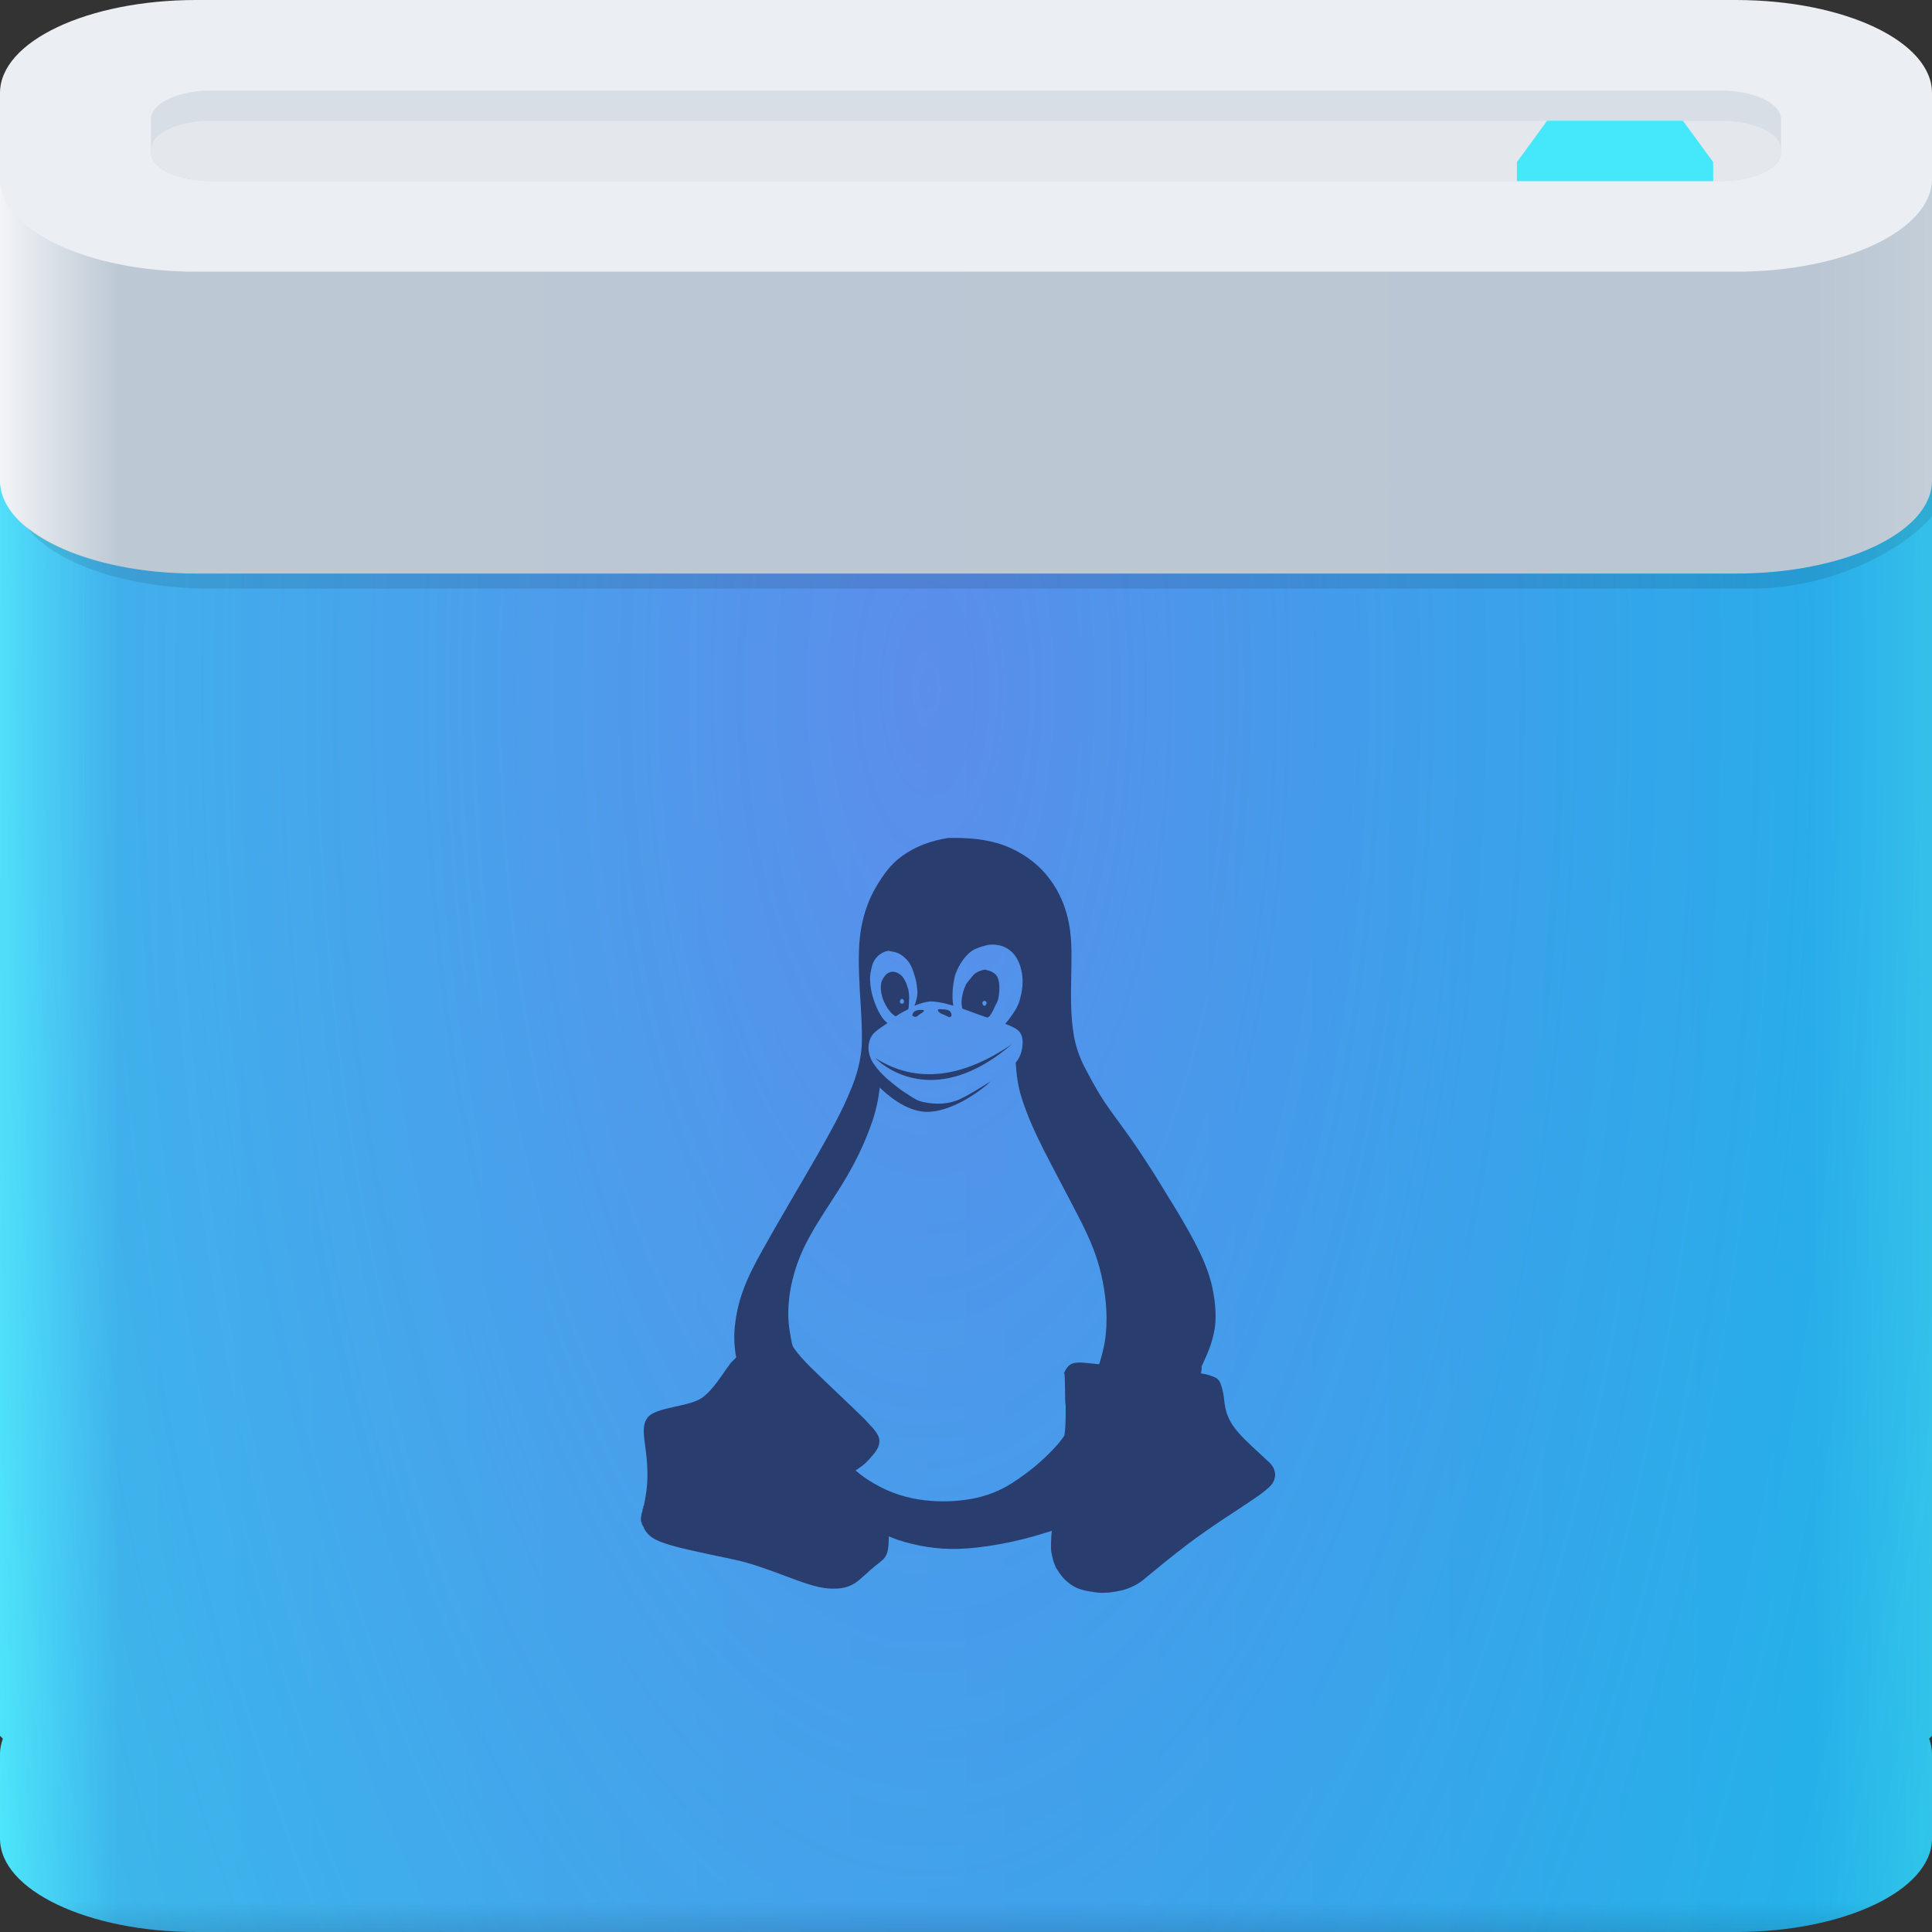 <?xml version="1.0" encoding="UTF-8"?>
<!-- Created with Inkscape (http://www.inkscape.org/) -->
<svg width="64" height="64" version="1.1" xmlns="http://www.w3.org/2000/svg" xmlns:cc="http://creativecommons.org/ns#" xmlns:dc="http://purl.org/dc/elements/1.1/" xmlns:rdf="http://www.w3.org/1999/02/22-rdf-syntax-ns#">
	<rect width="100%" height="100%" fill="#333333" stroke="none"/>
	<defs>
		<linearGradient id="c" x1="31" x2="31" y1="64" y2="63" gradientUnits="userSpaceOnUse">
			<stop stop-color="#000000" stop-opacity=".102" offset="0"/>
			<stop stop-color="#000000" stop-opacity="0" offset="1"/>
		</linearGradient>
		<linearGradient id="b" x1="1.6362e-8" x2="64" y1="13" y2="13" gradientUnits="userSpaceOnUse">
			<stop stop-color="#f2f4f7" offset="0"/>
			<stop stop-color="#bcc8d4" offset=".062"/>
			<stop stop-color="#bac6d3" offset=".938"/>
			<stop stop-color="#c3ced8" offset="1"/>
		</linearGradient>
		<linearGradient id="d" x1="1.6362e-8" x2="64" y1="37" y2="37" gradientUnits="userSpaceOnUse">
			<stop stop-color="#4beafb" offset="0"/>
			<stop stop-color="#37bdeb" offset=".062"/>
			<stop stop-color="#21b6e9" offset=".938"/>
			<stop stop-color="#30c6ea" offset="1"/>
		</linearGradient>
		<radialGradient id="a" cx="31.042" cy="31.097" r="32" gradientTransform="matrix(6.5003e-8 2.663 -1.192 2.9105e-8 67.825 -59.84)" gradientUnits="userSpaceOnUse">
			<stop stop-color="#b539ec" stop-opacity=".346" offset="0"/>
			<stop stop-color="#8737ef" stop-opacity="0" offset="1"/>
		</radialGradient>
	</defs>
	<path d="m0 5.906v51.594l0.094 0.094c-0.054 0.16-0.094 0.333-0.094 0.5v2.812c0 1.706 2.899 3.094 6.5 3.094h51c3.601 0 6.5-1.388 6.5-3.094v-2.812c0-0.167-0.04-0.34-0.094-0.5l0.094-0.094v-51.594z" color="#000000" fill="url(#d)"/>
	<path d="m0 5.906v51.594l0.094 0.094c-0.054 0.16-0.094 0.333-0.094 0.5v2.812c0 1.706 2.899 3.094 6.5 3.094h51c3.601 0 6.5-1.388 6.5-3.094v-2.812c0-0.167-0.04-0.34-0.094-0.5l0.094-0.094v-51.594z" color="#000000" fill="url(#a)"/>
	<path d="m64 5.579v10.342c0 1.706-2.899 3.079-6.5 3.079h-51c-3.601 0-6.5-1.373-6.5-3.079v-10.342z" color="#000000" fill="url(#b)"/>
	<path d="m64 15.922c0 1.706-2.899 3.078-6.5 3.078h-51c-2.436 0-4.525-0.636-5.639-1.57 0.879 1.206 3.286 2.07 6.139 2.07h51c2.71 0 5.022-1.277 6-2.389z" color="#000000" fill="#000000" fill-opacity=".1"/>
	<path d="m0 58.922v2c0 1.706 2.899 3.078 6.5 3.078h51c3.601 0 6.5-1.372 6.5-3.078v-2c0 1.706-2.899 3.078-6.5 3.078h-51c-3.601 0-6.5-1.372-6.5-3.078z" color="#000000" fill="url(#c)"/>
	<path d="m6.5 0c-1.903 0-3.595 0.387-4.781 1h60.562c-1.187-0.613-2.878-1-4.781-1h-25.5z" fill="#1f0700" fill-opacity=".07"/>
	<path d="m6.5 0h51c3.601 0 6.5 1.373 6.5 3.079v2.842c0 1.706-2.899 3.079-6.5 3.079h-51c-3.601 0-6.5-1.373-6.5-3.079v-2.842c0-1.706 2.899-3.079 6.5-3.079z" color="#000000" fill="#ebeef2"/>
	<path d="m7 3h50c1.108 0 2 0.423 2 0.947v1.105c0 0.525-0.892 0.947-2 0.947h-50c-1.108 0-2-0.423-2-0.947v-1.105c0-0.525 0.892-0.947 2-0.947z" color="#000000" fill="#d7dee5"/>
	<path d="m7 4h50c1.108 0 2 0.423 2 0.947v0.105c0 0.525-0.892 0.947-2 0.947h-50c-1.108 0-2-0.423-2-0.947v-0.105c0-0.525 0.892-0.947 2-0.947z" color="#000000" fill="#e4e8ed"/>
	<path d="m51.25 4-1 1.369v0.631h6.5v-0.631l-1-1.369z" color="#000000" fill="#44e8fa"/>
	<path d="m31.418 27.758c-0.553 0.083-1.114 0.281-1.562 0.62-0.352 0.253-0.608 0.618-0.827 0.988-0.256 0.43-0.419 0.908-0.505 1.401-0.109 0.653-0.076 1.319-0.046 1.976 0.035 0.631 0.091 1.252 0.069 1.884-0.03 0.487-0.156 0.975-0.345 1.424-0.308 0.784-0.738 1.518-1.149 2.252-0.596 1.037-1.208 2.058-1.792 3.102-0.251 0.449-0.497 0.914-0.666 1.401-0.13 0.369-0.209 0.738-0.253 1.126-0.034 0.342-0.021 0.695 0.046 1.034-0.047 0.045-0.091 0.091-0.138 0.138-0.015 0.016-0.03 0.027-0.046 0.046-0.016 0.018-0.03 0.048-0.046 0.069-0.231 0.297-0.513 0.803-0.896 1.08-0.438 0.316-1.533 0.297-1.815 0.666-0.277 0.37 0.005 0.915 0 1.907 0 0.423-0.066 0.73-0.115 0.988-0.004 0.016-0.019 0.03-0.023 0.046-0.001 0.005 0.001 0.018 0 0.023-2.15e-4 7.78e-4 2.05e-4 0.022 0 0.023-6.93e-4 0.003 6.79e-4 0.02 0 0.023-6.09e-4 0.003-0.022-0.003-0.023 0-1.29e-4 6.1e-4 1.29e-4 0.022 0 0.023-0.003 0.013 0.003 0.034 0 0.046-0.006 0.024-0.018 0.047-0.023 0.069-0.028 0.127-0.043 0.215-0.023 0.299 3e-3 0.012 0.019 0.034 0.023 0.046 0.002 0.005-2e-3 0.018 0 0.023 3.44e-4 7.77e-4 -3.68e-4 0.022 0 0.023 1.29e-4 2.57e-4 0.023-2.59e-4 0.023 0 6.1e-4 0.001-6.13e-4 0.022 0 0.023 4.72e-4 0.001-4.97e-4 0.022 0 0.023 3.86e-4 7.76e-4 0.023-7.79e-4 0.023 0 2.57e-4 6.09e-4 -2.57e-4 0.022 0 0.023 0.003 0.008 0.019 0.015 0.023 0.023 1e-3 0.002-1e-3 0.021 0 0.023 0.007 0.015 0.014 0.031 0.023 0.046 0.248 0.414 0.636 0.511 2.918 0.988 1.221 0.253 2.374 0.902 3.148 0.965 0.773 0.058 0.953-0.202 1.424-0.62 0.446-0.399 0.597-0.314 0.597-1.103 0.099 0.036 0.199 0.081 0.299 0.115 0.646 0.209 1.32 0.318 1.999 0.299 0.426-0.015 0.844-0.063 1.264-0.138 0.622-0.103 1.236-0.266 1.838-0.46-0.012 0.115-0.021 0.229-0.023 0.345-0.006 0.146-0.012 0.293 0.023 0.437 0.031 0.15 0.071 0.298 0.138 0.437 0.122 0.209 0.28 0.415 0.482 0.551 0.117 0.083 0.251 0.149 0.391 0.184 0.162 0.046 0.339 0.069 0.505 0.092 0.26 0.022 0.526-0.011 0.781-0.069 0.297-0.072 0.577-0.208 0.804-0.414 0.458-0.376 0.907-0.744 1.379-1.103 0.4-0.304 0.823-0.593 1.241-0.873 0.372-0.247 0.736-0.48 1.103-0.735 0.16-0.118 0.333-0.235 0.46-0.391 0.1-0.123 0.146-0.307 0.092-0.46-0.04-0.136-0.125-0.23-0.23-0.322-0.257-0.243-0.531-0.484-0.781-0.735-0.209-0.218-0.417-0.45-0.528-0.735-0.089-0.207-0.115-0.42-0.138-0.643-0.019-0.154-0.06-0.313-0.115-0.46-0.045-0.126-0.156-0.19-0.276-0.23-0.113-0.043-0.248-0.075-0.368-0.092 0.016-0.066 0.029-0.138 0.023-0.207 0.003-0.006-0.003-0.017 0-0.023 0.106-0.233 0.216-0.467 0.299-0.712 0.086-0.27 0.153-0.543 0.161-0.827 0.016-0.403-0.043-0.827-0.138-1.218-0.126-0.494-0.338-0.951-0.574-1.401-0.403-0.759-0.864-1.472-1.31-2.206-0.339-0.525-0.684-1.061-1.057-1.562-0.267-0.369-0.548-0.734-0.781-1.126-0.17-0.284-0.329-0.58-0.482-0.873-0.163-0.32-0.281-0.657-0.345-1.011-0.121-0.668-0.102-1.346-0.092-2.022 7e-3 -0.557 0.033-1.127-0.069-1.677-0.098-0.558-0.319-1.089-0.666-1.539-0.374-0.494-0.895-0.859-1.47-1.08-0.596-0.22-1.231-0.265-1.861-0.253zm1.355 3.538c0.071-0.003 0.136-0.009 0.207 0 0.216 0.016 0.428 0.117 0.574 0.276 0.17 0.184 0.255 0.421 0.299 0.666 0.051 0.29 0.011 0.592-0.069 0.873-0.048 0.185-0.144 0.35-0.253 0.505-0.075 0.104-0.145 0.203-0.23 0.299 0.153 0.066 0.311 0.116 0.437 0.23 0.106 0.1 0.141 0.252 0.138 0.391-0.004 0.239-0.07 0.484-0.23 0.666 0.023 0.38 0.073 0.761 0.184 1.126 0.192 0.619 0.467 1.214 0.758 1.792 0.262 0.515 0.536 1.028 0.804 1.539 0.284 0.546 0.577 1.081 0.804 1.654 0.237 0.592 0.378 1.226 0.437 1.861 0.028 0.33 0.033 0.658 0 0.988-0.027 0.336-0.11 0.667-0.207 0.988-0.005 0.016-0.018 0.03-0.023 0.046 0.007 0.001 0.015-0.001 0.023 0-0.802-0.084-0.996-0.149-1.191 0.32 0.059-0.336 0.043 1.306 0.059 0.966 0.009-0.189 0.025 0.825-0.039 1.08-0.076 0.102-0.146 0.206-0.23 0.299-0.436 0.49-0.941 0.91-1.493 1.264-0.407 0.265-0.878 0.443-1.355 0.528-0.506 0.09-1.029 0.104-1.539 0.046-0.593-0.066-1.161-0.249-1.677-0.551-0.22-0.129-0.429-0.27-0.62-0.437 0.079-0.051 0.154-0.104 0.23-0.161 0.158-0.121 0.289-0.282 0.414-0.437 0.096-0.129 0.173-0.293 0.138-0.46-0.032-0.13-0.12-0.246-0.207-0.345-0.095-0.098-0.181-0.201-0.276-0.299-0.592-0.581-1.202-1.14-1.792-1.723-0.206-0.206-0.411-0.425-0.574-0.666-0.026-0.041-0.025-0.094-0.046-0.138-0.064-0.327-0.12-0.654-0.115-0.988 0.007-0.741 0.192-1.468 0.505-2.137 0.269-0.568 0.626-1.103 0.965-1.631 0.236-0.36 0.465-0.722 0.666-1.103 0.241-0.447 0.454-0.921 0.62-1.401 0.144-0.387 0.223-0.786 0.276-1.195 0.175 0.173 0.831 0.789 1.539 0.804 0.793 0.017 1.733-0.633 2.137-1.011-0.313 0.188-0.614 0.389-0.942 0.551-0.197 0.107-0.421 0.165-0.643 0.184-0.215 0.016-0.432-2e-3 -0.643-0.046-0.209-0.041-0.377-0.16-0.551-0.276-0.236-0.142-0.455-0.329-0.666-0.505-0.152-0.142-0.296-0.286-0.414-0.46-0.163-0.216-0.241-0.518-0.161-0.781 0.031-0.115 0.099-0.217 0.184-0.299 0.132-0.112 0.277-0.199 0.414-0.299-0.134-0.099-0.222-0.242-0.299-0.391-0.151-0.305-0.259-0.646-0.276-0.988-0.014-0.184 0.02-0.351 0.069-0.528 0.064-0.242 0.28-0.45 0.528-0.482 0.042-0.004 0.096 0.016 0.138 0.023 0.204 0.025 0.375 0.145 0.505 0.299 0.105 0.117 0.16 0.265 0.207 0.414 0.066 0.179 0.098 0.362 0.115 0.551 0.02 0.18-0.027 0.359-0.092 0.528 0.158-0.065 0.316-0.113 0.482-0.138 0.11-0.011 0.213 0.009 0.322 0.023 0.163 0.025 0.325 0.068 0.482 0.115-0.056-0.325-0.019-0.645 0.046-0.965 0.038-0.141 0.11-0.288 0.184-0.414 0.117-0.193 0.26-0.37 0.46-0.482 0.156-0.076 0.335-0.128 0.505-0.161zm-0.161 0.827c-0.103 0.016-0.211 0.061-0.299 0.115-0.084 0.061-0.138 0.153-0.207 0.23-0.039 0.052-0.088 0.101-0.115 0.161-0.074 0.165-0.127 0.348-0.138 0.528-0.003 0.084 0.006 0.173 0.023 0.253 0.148 0.052 0.289 0.109 0.437 0.161 0.129 0.047 0.259 0.094 0.391 0.138 0.034-0.02 0.071-0.035 0.092-0.069 0.068-0.091 0.116-0.194 0.161-0.299 0.044-0.092 0.099-0.174 0.115-0.276 0.034-0.16 0.046-0.342 0.023-0.505-0.017-0.093-0.032-0.178-0.092-0.253-0.069-0.084-0.17-0.136-0.276-0.161-0.037-0.005-0.077-0.031-0.115-0.023zm-3.079 0.069c-0.071 0.013-0.129 0.045-0.184 0.092-0.072 0.086-0.144 0.187-0.161 0.299-0.024 0.131-0.005 0.261 0.023 0.391 0.032 0.145 0.108 0.288 0.184 0.414 0.063 0.093 0.134 0.19 0.23 0.253 0.014 0.009 0.031 0.016 0.046 0.023 0.014-0.01 0.032-0.013 0.046-0.023 0.111-0.082 0.244-0.142 0.368-0.207 0.026-0.064 0.014-0.116 0.023-0.184 9e-3 -0.108 0.014-0.237 0-0.345-0.008-0.074-0.016-0.138-0.046-0.207-0.018-0.082-0.054-0.156-0.092-0.23-0.049-0.084-0.096-0.159-0.184-0.207-0.072-0.05-0.165-0.08-0.253-0.069zm0.345 0.896c0.038 0 0.069 0.049 0.069 0.092s-0.031 0.069-0.069 0.069-0.069-0.027-0.069-0.069c0-0.042 0.031-0.092 0.069-0.092zm2.734 0.069c0.038 0 0.069 0.027 0.069 0.069 0 0.042-0.031 0.092-0.069 0.092s-0.069-0.049-0.069-0.092 0.031-0.069 0.069-0.069zm-1.516 0.276c-0.026 0.007-0.03 0.03-0.023 0.046 0.048 0.099 0.171 0.117 0.253 0.161 0.078 0.044 0.13 0.063 0.161 0.046 0.068-0.037 0.022-0.162-0.046-0.207-0.032-0.022-0.146-0.046-0.23-0.046-0.042 0-0.089-0.007-0.115 0zm-0.666 0.023c-0.181 0.032-0.191 0.121-0.207 0.161-0.016 0.04 0.105 0.098 0.161 0.046 0.06-0.052 0.137-0.099 0.161-0.115 0.095-0.063 0.081-0.102-0.046-0.092-0.018 0.001-0.046-4e-3 -0.069 0zm3.102 1.126c-1.595 1.091-3.13 1.364-4.549 0.46 0.662 0.64 2.326 1.456 4.549-0.46zm-4.227 15.623c0.036 0.086 0.072 0.178 0.092 0.276 0.021 0.101 0.044 0.202 0.046 0.322-0.002-0.117-0.024-0.219-0.046-0.322-0.021-0.095-0.057-0.19-0.092-0.276z" color="#000000" fill="#293d6f"/>
</svg>

